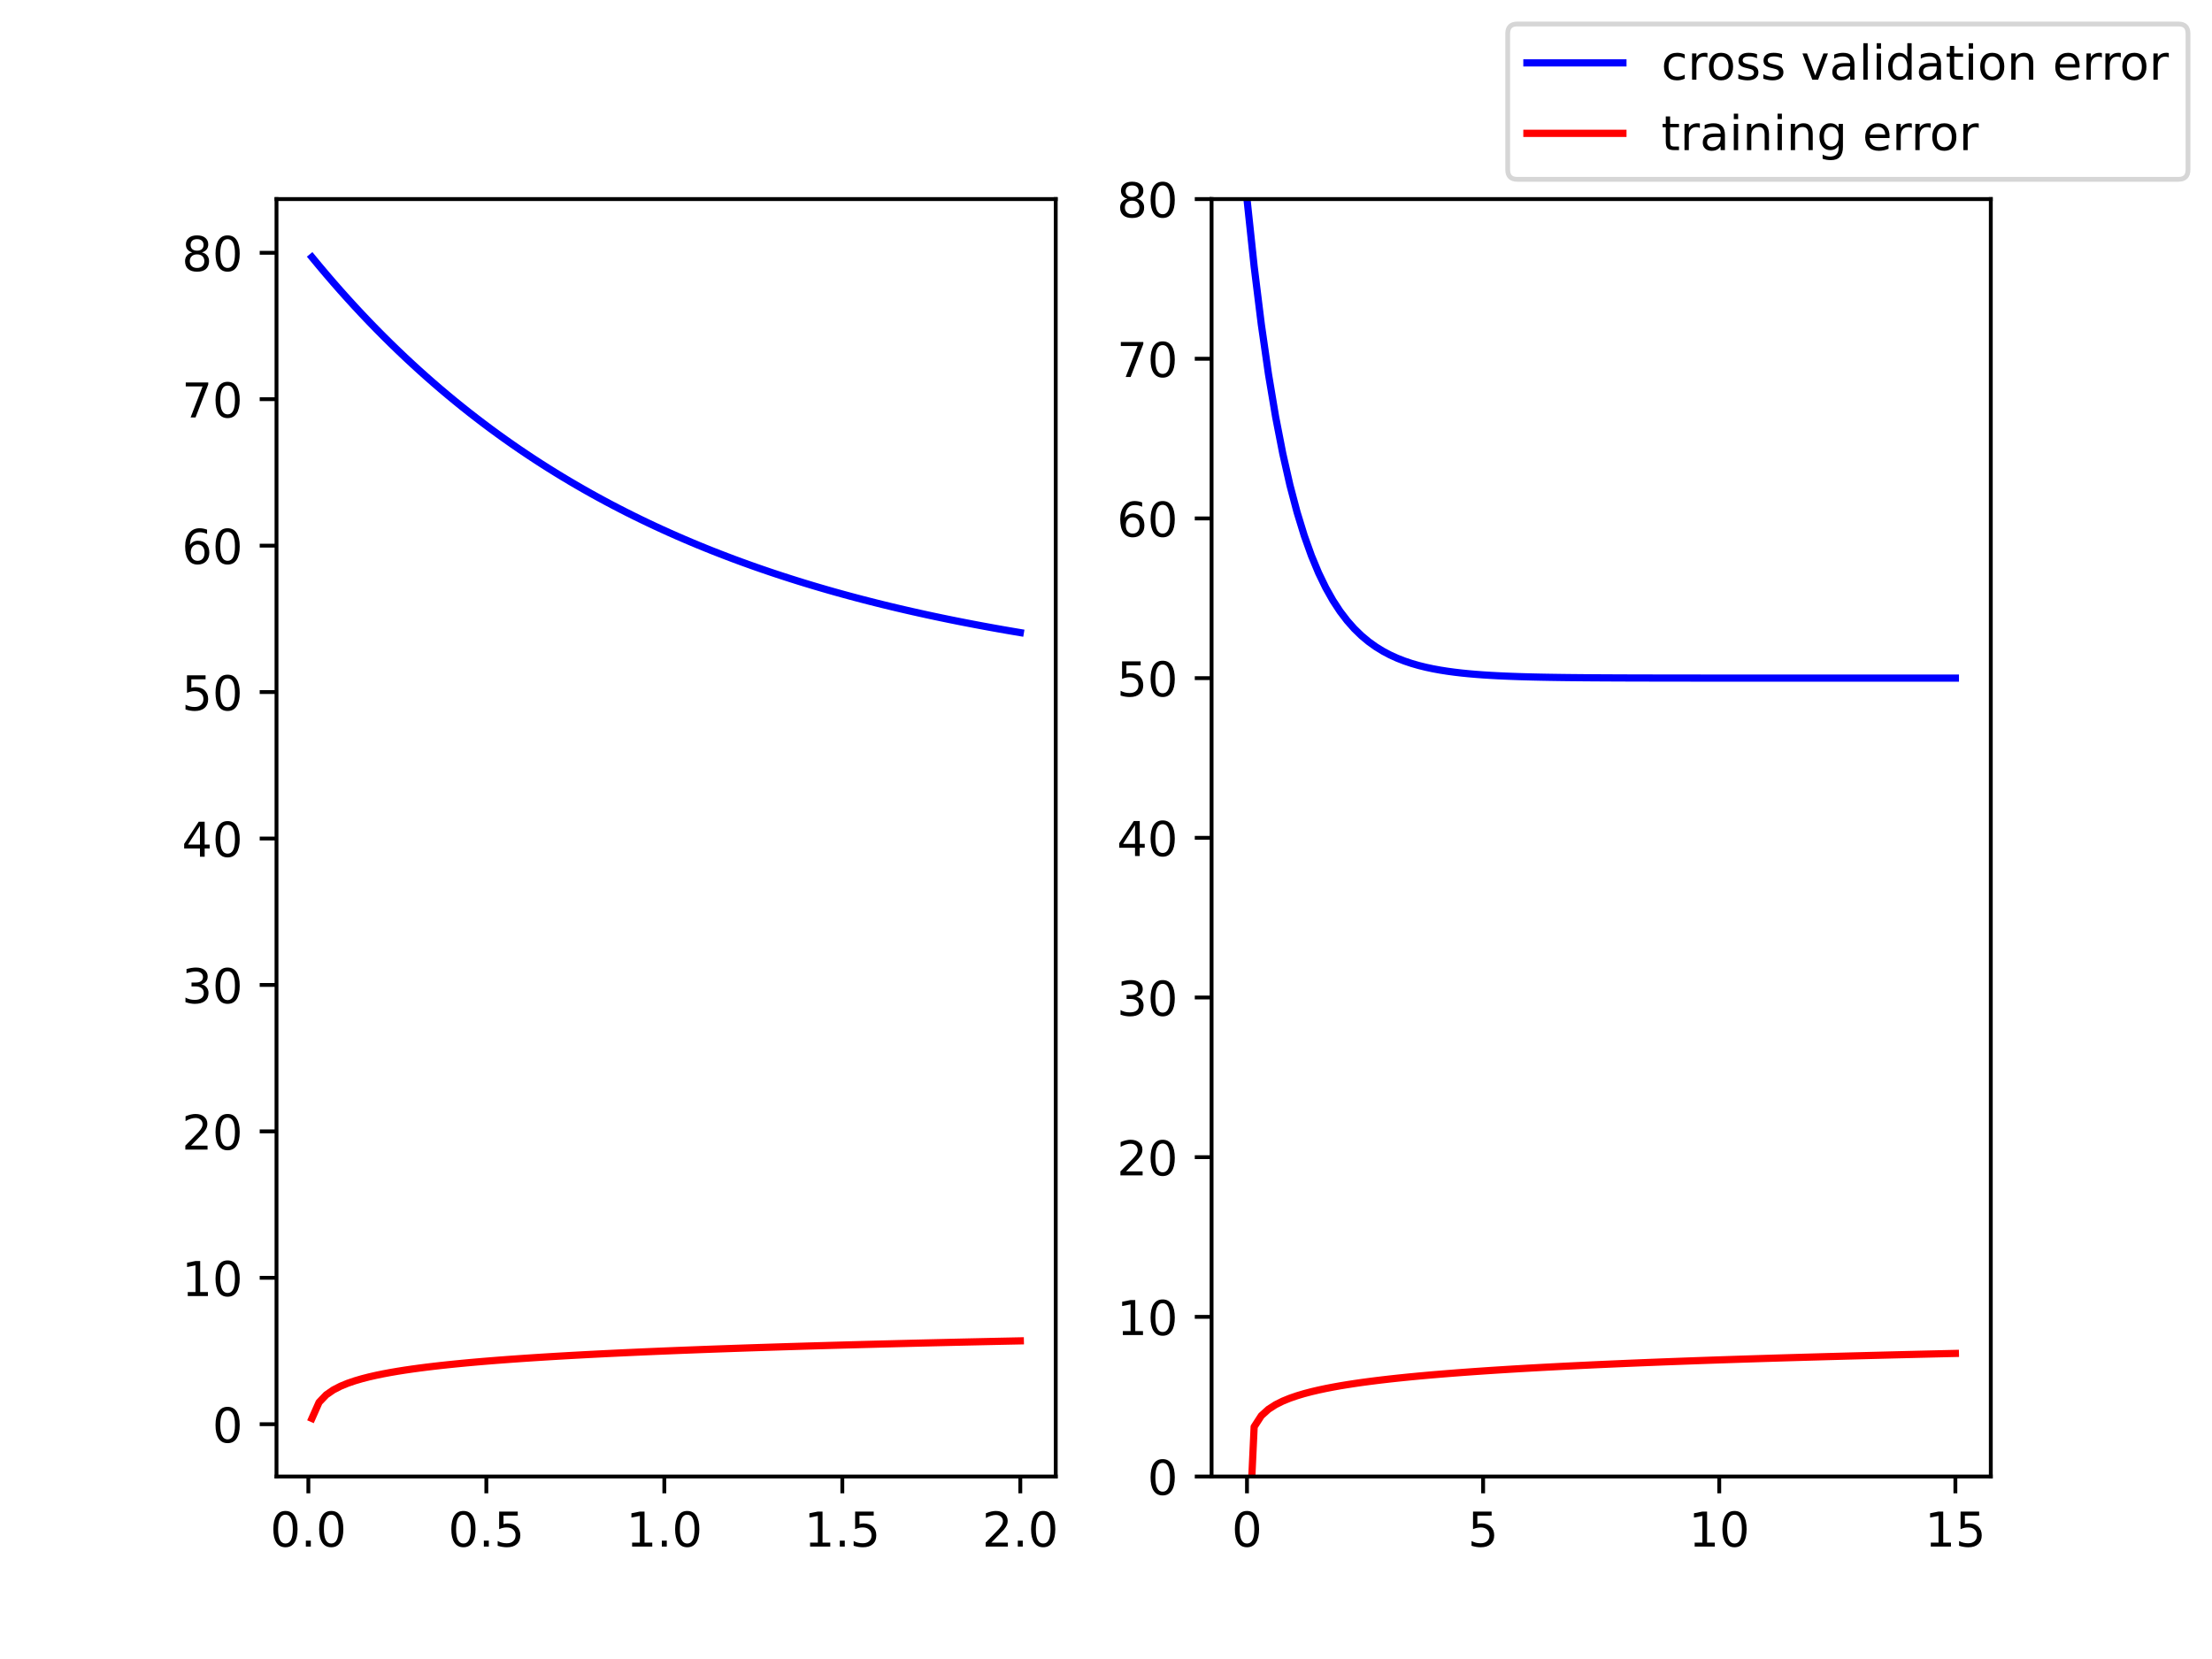 <?xml version="1.0" encoding="utf-8" standalone="no"?>
<!DOCTYPE svg PUBLIC "-//W3C//DTD SVG 1.1//EN"
  "http://www.w3.org/Graphics/SVG/1.1/DTD/svg11.dtd">
<!-- Created with matplotlib (https://matplotlib.org/) -->
<svg height="345.6pt" version="1.1" viewBox="0 0 460.8 345.6" width="460.8pt" xmlns="http://www.w3.org/2000/svg" xmlns:xlink="http://www.w3.org/1999/xlink">
 <defs>
  <style type="text/css">*{stroke-linecap:butt;stroke-linejoin:round;}</style>
 </defs>
 <g id="figure_1">
  <g id="patch_1">
   <path d="M 0 345.6 
L 460.8 345.6 
L 460.8 0 
L 0 0 
z
" style="fill:#ffffff;"/>
  </g>
  <g id="axes_1">
   <g id="patch_2">
    <path d="M 57.6 307.584 
L 219.927 307.584 
L 219.927 41.472 
L 57.6 41.472 
z
" style="fill:#ffffff;"/>
   </g>
   <g id="matplotlib.axis_1">
    <g id="xtick_1">
     <g id="line2d_1">
      <defs>
       <path d="M 0 0 
L 0 3.5 
" id="m89e0dbe2fb" style="stroke:#000000;stroke-width:0.8;"/>
      </defs>
      <g>
       <use style="stroke:#000000;stroke-width:0.8;" x="64.237" xlink:href="#m89e0dbe2fb" y="307.584"/>
      </g>
     </g>
     <g id="text_1">
      <!-- 0.0 -->
      <g transform="translate(56.285 322.182)scale(0.1 -0.1)">
       <defs>
        <path d="M 31.781 66.406 
Q 24.172 66.406 20.328 58.906 
Q 16.5 51.422 16.5 36.375 
Q 16.5 21.391 20.328 13.891 
Q 24.172 6.391 31.781 6.391 
Q 39.453 6.391 43.281 13.891 
Q 47.125 21.391 47.125 36.375 
Q 47.125 51.422 43.281 58.906 
Q 39.453 66.406 31.781 66.406 
z
M 31.781 74.219 
Q 44.047 74.219 50.516 64.516 
Q 56.984 54.828 56.984 36.375 
Q 56.984 17.969 50.516 8.266 
Q 44.047 -1.422 31.781 -1.422 
Q 19.531 -1.422 13.062 8.266 
Q 6.594 17.969 6.594 36.375 
Q 6.594 54.828 13.062 64.516 
Q 19.531 74.219 31.781 74.219 
z
" id="DejaVuSans-48"/>
        <path d="M 10.688 12.406 
L 21 12.406 
L 21 0 
L 10.688 0 
z
" id="DejaVuSans-46"/>
       </defs>
       <use xlink:href="#DejaVuSans-48"/>
       <use x="63.623" xlink:href="#DejaVuSans-46"/>
       <use x="95.41" xlink:href="#DejaVuSans-48"/>
      </g>
     </g>
    </g>
    <g id="xtick_2">
     <g id="line2d_2">
      <g>
       <use style="stroke:#000000;stroke-width:0.8;" x="101.315" xlink:href="#m89e0dbe2fb" y="307.584"/>
      </g>
     </g>
     <g id="text_2">
      <!-- 0.5 -->
      <g transform="translate(93.363 322.182)scale(0.1 -0.1)">
       <defs>
        <path d="M 10.797 72.906 
L 49.516 72.906 
L 49.516 64.594 
L 19.828 64.594 
L 19.828 46.734 
Q 21.969 47.469 24.109 47.828 
Q 26.266 48.188 28.422 48.188 
Q 40.625 48.188 47.75 41.5 
Q 54.891 34.812 54.891 23.391 
Q 54.891 11.625 47.562 5.094 
Q 40.234 -1.422 26.906 -1.422 
Q 22.312 -1.422 17.547 -0.641 
Q 12.797 0.141 7.719 1.703 
L 7.719 11.625 
Q 12.109 9.234 16.797 8.062 
Q 21.484 6.891 26.703 6.891 
Q 35.156 6.891 40.078 11.328 
Q 45.016 15.766 45.016 23.391 
Q 45.016 31 40.078 35.438 
Q 35.156 39.891 26.703 39.891 
Q 22.75 39.891 18.812 39.016 
Q 14.891 38.141 10.797 36.281 
z
" id="DejaVuSans-53"/>
       </defs>
       <use xlink:href="#DejaVuSans-48"/>
       <use x="63.623" xlink:href="#DejaVuSans-46"/>
       <use x="95.41" xlink:href="#DejaVuSans-53"/>
      </g>
     </g>
    </g>
    <g id="xtick_3">
     <g id="line2d_3">
      <g>
       <use style="stroke:#000000;stroke-width:0.8;" x="138.393" xlink:href="#m89e0dbe2fb" y="307.584"/>
      </g>
     </g>
     <g id="text_3">
      <!-- 1.0 -->
      <g transform="translate(130.441 322.182)scale(0.1 -0.1)">
       <defs>
        <path d="M 12.406 8.297 
L 28.516 8.297 
L 28.516 63.922 
L 10.984 60.406 
L 10.984 69.391 
L 28.422 72.906 
L 38.281 72.906 
L 38.281 8.297 
L 54.391 8.297 
L 54.391 0 
L 12.406 0 
z
" id="DejaVuSans-49"/>
       </defs>
       <use xlink:href="#DejaVuSans-49"/>
       <use x="63.623" xlink:href="#DejaVuSans-46"/>
       <use x="95.41" xlink:href="#DejaVuSans-48"/>
      </g>
     </g>
    </g>
    <g id="xtick_4">
     <g id="line2d_4">
      <g>
       <use style="stroke:#000000;stroke-width:0.8;" x="175.471" xlink:href="#m89e0dbe2fb" y="307.584"/>
      </g>
     </g>
     <g id="text_4">
      <!-- 1.5 -->
      <g transform="translate(167.519 322.182)scale(0.1 -0.1)">
       <use xlink:href="#DejaVuSans-49"/>
       <use x="63.623" xlink:href="#DejaVuSans-46"/>
       <use x="95.41" xlink:href="#DejaVuSans-53"/>
      </g>
     </g>
    </g>
    <g id="xtick_5">
     <g id="line2d_5">
      <g>
       <use style="stroke:#000000;stroke-width:0.8;" x="212.549" xlink:href="#m89e0dbe2fb" y="307.584"/>
      </g>
     </g>
     <g id="text_5">
      <!-- 2.0 -->
      <g transform="translate(204.597 322.182)scale(0.1 -0.1)">
       <defs>
        <path d="M 19.188 8.297 
L 53.609 8.297 
L 53.609 0 
L 7.328 0 
L 7.328 8.297 
Q 12.938 14.109 22.625 23.891 
Q 32.328 33.688 34.812 36.531 
Q 39.547 41.844 41.422 45.531 
Q 43.312 49.219 43.312 52.781 
Q 43.312 58.594 39.234 62.25 
Q 35.156 65.922 28.609 65.922 
Q 23.969 65.922 18.812 64.312 
Q 13.672 62.703 7.812 59.422 
L 7.812 69.391 
Q 13.766 71.781 18.938 73 
Q 24.125 74.219 28.422 74.219 
Q 39.75 74.219 46.484 68.547 
Q 53.219 62.891 53.219 53.422 
Q 53.219 48.922 51.531 44.891 
Q 49.859 40.875 45.406 35.406 
Q 44.188 33.984 37.641 27.219 
Q 31.109 20.453 19.188 8.297 
z
" id="DejaVuSans-50"/>
       </defs>
       <use xlink:href="#DejaVuSans-50"/>
       <use x="63.623" xlink:href="#DejaVuSans-46"/>
       <use x="95.41" xlink:href="#DejaVuSans-48"/>
      </g>
     </g>
    </g>
   </g>
   <g id="matplotlib.axis_2">
    <g id="ytick_1">
     <g id="line2d_6">
      <defs>
       <path d="M 0 0 
L -3.5 0 
" id="m874be68ded" style="stroke:#000000;stroke-width:0.8;"/>
      </defs>
      <g>
       <use style="stroke:#000000;stroke-width:0.8;" x="57.6" xlink:href="#m874be68ded" y="296.692"/>
      </g>
     </g>
     <g id="text_6">
      <!-- 0 -->
      <g transform="translate(44.237 300.492)scale(0.1 -0.1)">
       <use xlink:href="#DejaVuSans-48"/>
      </g>
     </g>
    </g>
    <g id="ytick_2">
     <g id="line2d_7">
      <g>
       <use style="stroke:#000000;stroke-width:0.8;" x="57.6" xlink:href="#m874be68ded" y="266.188"/>
      </g>
     </g>
     <g id="text_7">
      <!-- 10 -->
      <g transform="translate(37.875 269.987)scale(0.1 -0.1)">
       <use xlink:href="#DejaVuSans-49"/>
       <use x="63.623" xlink:href="#DejaVuSans-48"/>
      </g>
     </g>
    </g>
    <g id="ytick_3">
     <g id="line2d_8">
      <g>
       <use style="stroke:#000000;stroke-width:0.8;" x="57.6" xlink:href="#m874be68ded" y="235.684"/>
      </g>
     </g>
     <g id="text_8">
      <!-- 20 -->
      <g transform="translate(37.875 239.483)scale(0.1 -0.1)">
       <use xlink:href="#DejaVuSans-50"/>
       <use x="63.623" xlink:href="#DejaVuSans-48"/>
      </g>
     </g>
    </g>
    <g id="ytick_4">
     <g id="line2d_9">
      <g>
       <use style="stroke:#000000;stroke-width:0.8;" x="57.6" xlink:href="#m874be68ded" y="205.179"/>
      </g>
     </g>
     <g id="text_9">
      <!-- 30 -->
      <g transform="translate(37.875 208.979)scale(0.1 -0.1)">
       <defs>
        <path d="M 40.578 39.312 
Q 47.656 37.797 51.625 33 
Q 55.609 28.219 55.609 21.188 
Q 55.609 10.406 48.188 4.484 
Q 40.766 -1.422 27.094 -1.422 
Q 22.516 -1.422 17.656 -0.516 
Q 12.797 0.391 7.625 2.203 
L 7.625 11.719 
Q 11.719 9.328 16.594 8.109 
Q 21.484 6.891 26.812 6.891 
Q 36.078 6.891 40.938 10.547 
Q 45.797 14.203 45.797 21.188 
Q 45.797 27.641 41.281 31.266 
Q 36.766 34.906 28.719 34.906 
L 20.219 34.906 
L 20.219 43.016 
L 29.109 43.016 
Q 36.375 43.016 40.234 45.922 
Q 44.094 48.828 44.094 54.297 
Q 44.094 59.906 40.109 62.906 
Q 36.141 65.922 28.719 65.922 
Q 24.656 65.922 20.016 65.031 
Q 15.375 64.156 9.812 62.312 
L 9.812 71.094 
Q 15.438 72.656 20.344 73.438 
Q 25.25 74.219 29.594 74.219 
Q 40.828 74.219 47.359 69.109 
Q 53.906 64.016 53.906 55.328 
Q 53.906 49.266 50.438 45.094 
Q 46.969 40.922 40.578 39.312 
z
" id="DejaVuSans-51"/>
       </defs>
       <use xlink:href="#DejaVuSans-51"/>
       <use x="63.623" xlink:href="#DejaVuSans-48"/>
      </g>
     </g>
    </g>
    <g id="ytick_5">
     <g id="line2d_10">
      <g>
       <use style="stroke:#000000;stroke-width:0.8;" x="57.6" xlink:href="#m874be68ded" y="174.675"/>
      </g>
     </g>
     <g id="text_10">
      <!-- 40 -->
      <g transform="translate(37.875 178.474)scale(0.1 -0.1)">
       <defs>
        <path d="M 37.797 64.312 
L 12.891 25.391 
L 37.797 25.391 
z
M 35.203 72.906 
L 47.609 72.906 
L 47.609 25.391 
L 58.016 25.391 
L 58.016 17.188 
L 47.609 17.188 
L 47.609 0 
L 37.797 0 
L 37.797 17.188 
L 4.891 17.188 
L 4.891 26.703 
z
" id="DejaVuSans-52"/>
       </defs>
       <use xlink:href="#DejaVuSans-52"/>
       <use x="63.623" xlink:href="#DejaVuSans-48"/>
      </g>
     </g>
    </g>
    <g id="ytick_6">
     <g id="line2d_11">
      <g>
       <use style="stroke:#000000;stroke-width:0.8;" x="57.6" xlink:href="#m874be68ded" y="144.171"/>
      </g>
     </g>
     <g id="text_11">
      <!-- 50 -->
      <g transform="translate(37.875 147.97)scale(0.1 -0.1)">
       <use xlink:href="#DejaVuSans-53"/>
       <use x="63.623" xlink:href="#DejaVuSans-48"/>
      </g>
     </g>
    </g>
    <g id="ytick_7">
     <g id="line2d_12">
      <g>
       <use style="stroke:#000000;stroke-width:0.8;" x="57.6" xlink:href="#m874be68ded" y="113.666"/>
      </g>
     </g>
     <g id="text_12">
      <!-- 60 -->
      <g transform="translate(37.875 117.465)scale(0.1 -0.1)">
       <defs>
        <path d="M 33.016 40.375 
Q 26.375 40.375 22.484 35.828 
Q 18.609 31.297 18.609 23.391 
Q 18.609 15.531 22.484 10.953 
Q 26.375 6.391 33.016 6.391 
Q 39.656 6.391 43.531 10.953 
Q 47.406 15.531 47.406 23.391 
Q 47.406 31.297 43.531 35.828 
Q 39.656 40.375 33.016 40.375 
z
M 52.594 71.297 
L 52.594 62.312 
Q 48.875 64.062 45.094 64.984 
Q 41.312 65.922 37.594 65.922 
Q 27.828 65.922 22.672 59.328 
Q 17.531 52.734 16.797 39.406 
Q 19.672 43.656 24.016 45.922 
Q 28.375 48.188 33.594 48.188 
Q 44.578 48.188 50.953 41.516 
Q 57.328 34.859 57.328 23.391 
Q 57.328 12.156 50.688 5.359 
Q 44.047 -1.422 33.016 -1.422 
Q 20.359 -1.422 13.672 8.266 
Q 6.984 17.969 6.984 36.375 
Q 6.984 53.656 15.188 63.938 
Q 23.391 74.219 37.203 74.219 
Q 40.922 74.219 44.703 73.484 
Q 48.484 72.75 52.594 71.297 
z
" id="DejaVuSans-54"/>
       </defs>
       <use xlink:href="#DejaVuSans-54"/>
       <use x="63.623" xlink:href="#DejaVuSans-48"/>
      </g>
     </g>
    </g>
    <g id="ytick_8">
     <g id="line2d_13">
      <g>
       <use style="stroke:#000000;stroke-width:0.8;" x="57.6" xlink:href="#m874be68ded" y="83.162"/>
      </g>
     </g>
     <g id="text_13">
      <!-- 70 -->
      <g transform="translate(37.875 86.961)scale(0.1 -0.1)">
       <defs>
        <path d="M 8.203 72.906 
L 55.078 72.906 
L 55.078 68.703 
L 28.609 0 
L 18.312 0 
L 43.219 64.594 
L 8.203 64.594 
z
" id="DejaVuSans-55"/>
       </defs>
       <use xlink:href="#DejaVuSans-55"/>
       <use x="63.623" xlink:href="#DejaVuSans-48"/>
      </g>
     </g>
    </g>
    <g id="ytick_9">
     <g id="line2d_14">
      <g>
       <use style="stroke:#000000;stroke-width:0.8;" x="57.6" xlink:href="#m874be68ded" y="52.657"/>
      </g>
     </g>
     <g id="text_14">
      <!-- 80 -->
      <g transform="translate(37.875 56.457)scale(0.1 -0.1)">
       <defs>
        <path d="M 31.781 34.625 
Q 24.75 34.625 20.719 30.859 
Q 16.703 27.094 16.703 20.516 
Q 16.703 13.922 20.719 10.156 
Q 24.75 6.391 31.781 6.391 
Q 38.812 6.391 42.859 10.172 
Q 46.922 13.969 46.922 20.516 
Q 46.922 27.094 42.891 30.859 
Q 38.875 34.625 31.781 34.625 
z
M 21.922 38.812 
Q 15.578 40.375 12.031 44.719 
Q 8.5 49.078 8.5 55.328 
Q 8.5 64.062 14.719 69.141 
Q 20.953 74.219 31.781 74.219 
Q 42.672 74.219 48.875 69.141 
Q 55.078 64.062 55.078 55.328 
Q 55.078 49.078 51.531 44.719 
Q 48 40.375 41.703 38.812 
Q 48.828 37.156 52.797 32.312 
Q 56.781 27.484 56.781 20.516 
Q 56.781 9.906 50.312 4.234 
Q 43.844 -1.422 31.781 -1.422 
Q 19.734 -1.422 13.25 4.234 
Q 6.781 9.906 6.781 20.516 
Q 6.781 27.484 10.781 32.312 
Q 14.797 37.156 21.922 38.812 
z
M 18.312 54.391 
Q 18.312 48.734 21.844 45.562 
Q 25.391 42.391 31.781 42.391 
Q 38.141 42.391 41.719 45.562 
Q 45.312 48.734 45.312 54.391 
Q 45.312 60.062 41.719 63.234 
Q 38.141 66.406 31.781 66.406 
Q 25.391 66.406 21.844 63.234 
Q 18.312 60.062 18.312 54.391 
z
" id="DejaVuSans-56"/>
       </defs>
       <use xlink:href="#DejaVuSans-56"/>
       <use x="63.623" xlink:href="#DejaVuSans-48"/>
      </g>
     </g>
    </g>
   </g>
   <g id="line2d_15">
    <path clip-path="url(#p645f0da3d2)" d="M 64.979 53.568 
L 66.469 55.371 
L 67.96 57.138 
L 69.45 58.87 
L 70.941 60.568 
L 72.432 62.231 
L 73.922 63.862 
L 75.413 65.46 
L 76.903 67.027 
L 78.394 68.562 
L 79.885 70.066 
L 81.375 71.541 
L 82.866 72.986 
L 84.356 74.403 
L 85.847 75.791 
L 87.338 77.152 
L 88.828 78.486 
L 90.319 79.793 
L 91.809 81.074 
L 93.3 82.33 
L 94.791 83.56 
L 96.281 84.767 
L 97.772 85.949 
L 99.263 87.107 
L 100.753 88.243 
L 102.244 89.356 
L 103.734 90.447 
L 105.225 91.516 
L 106.716 92.564 
L 108.206 93.591 
L 109.697 94.597 
L 111.187 95.584 
L 112.678 96.551 
L 114.169 97.498 
L 115.659 98.427 
L 117.15 99.337 
L 118.64 100.23 
L 120.131 101.104 
L 121.622 101.961 
L 123.112 102.801 
L 124.603 103.624 
L 126.093 104.431 
L 127.584 105.222 
L 129.075 105.997 
L 130.565 106.757 
L 132.056 107.501 
L 133.547 108.231 
L 135.037 108.946 
L 136.528 109.647 
L 138.018 110.334 
L 139.509 111.008 
L 141 111.668 
L 142.49 112.314 
L 143.981 112.948 
L 145.471 113.57 
L 146.962 114.179 
L 148.453 114.776 
L 149.943 115.36 
L 151.434 115.934 
L 152.924 116.496 
L 154.415 117.046 
L 155.906 117.586 
L 157.396 118.115 
L 158.887 118.634 
L 160.377 119.142 
L 161.868 119.64 
L 163.359 120.128 
L 164.849 120.607 
L 166.34 121.076 
L 167.831 121.535 
L 169.321 121.986 
L 170.812 122.427 
L 172.302 122.86 
L 173.793 123.284 
L 175.284 123.7 
L 176.774 124.107 
L 178.265 124.506 
L 179.755 124.898 
L 181.246 125.281 
L 182.737 125.657 
L 184.227 126.025 
L 185.718 126.387 
L 187.208 126.74 
L 188.699 127.087 
L 190.19 127.427 
L 191.68 127.76 
L 193.171 128.087 
L 194.661 128.407 
L 196.152 128.721 
L 197.643 129.028 
L 199.133 129.33 
L 200.624 129.625 
L 202.114 129.914 
L 203.605 130.198 
L 205.096 130.476 
L 206.586 130.749 
L 208.077 131.016 
L 209.568 131.278 
L 211.058 131.534 
L 212.549 131.786 
" style="fill:none;stroke:#0000ff;stroke-linecap:square;stroke-width:1.5;"/>
   </g>
   <g id="line2d_16">
    <path clip-path="url(#p645f0da3d2)" d="M 64.979 295.488 
L 66.469 292.126 
L 67.96 290.566 
L 69.45 289.539 
L 70.941 288.772 
L 72.432 288.159 
L 73.922 287.65 
L 75.413 287.213 
L 76.903 286.831 
L 78.394 286.492 
L 79.885 286.186 
L 81.375 285.909 
L 82.866 285.654 
L 84.356 285.419 
L 85.847 285.201 
L 87.338 284.998 
L 88.828 284.807 
L 90.319 284.628 
L 91.809 284.458 
L 93.3 284.298 
L 94.791 284.145 
L 96.281 284 
L 97.772 283.861 
L 99.263 283.728 
L 100.753 283.601 
L 102.244 283.479 
L 103.734 283.362 
L 105.225 283.249 
L 106.716 283.14 
L 108.206 283.035 
L 109.697 282.933 
L 111.187 282.835 
L 112.678 282.739 
L 114.169 282.647 
L 115.659 282.557 
L 117.15 282.47 
L 118.64 282.385 
L 120.131 282.303 
L 121.622 282.222 
L 123.112 282.144 
L 124.603 282.068 
L 126.093 281.993 
L 127.584 281.921 
L 129.075 281.85 
L 130.565 281.781 
L 132.056 281.713 
L 133.547 281.646 
L 135.037 281.581 
L 136.528 281.518 
L 138.018 281.456 
L 139.509 281.395 
L 141 281.335 
L 142.49 281.276 
L 143.981 281.219 
L 145.471 281.162 
L 146.962 281.107 
L 148.453 281.052 
L 149.943 280.999 
L 151.434 280.946 
L 152.924 280.894 
L 154.415 280.844 
L 155.906 280.793 
L 157.396 280.744 
L 158.887 280.696 
L 160.377 280.648 
L 161.868 280.601 
L 163.359 280.555 
L 164.849 280.51 
L 166.34 280.465 
L 167.831 280.42 
L 169.321 280.377 
L 170.812 280.334 
L 172.302 280.292 
L 173.793 280.25 
L 175.284 280.209 
L 176.774 280.168 
L 178.265 280.128 
L 179.755 280.088 
L 181.246 280.049 
L 182.737 280.01 
L 184.227 279.972 
L 185.718 279.935 
L 187.208 279.897 
L 188.699 279.861 
L 190.19 279.824 
L 191.68 279.788 
L 193.171 279.753 
L 194.661 279.718 
L 196.152 279.683 
L 197.643 279.649 
L 199.133 279.615 
L 200.624 279.582 
L 202.114 279.548 
L 203.605 279.516 
L 205.096 279.483 
L 206.586 279.451 
L 208.077 279.419 
L 209.568 279.388 
L 211.058 279.357 
L 212.549 279.326 
" style="fill:none;stroke:#ff0000;stroke-linecap:square;stroke-width:1.5;"/>
   </g>
   <g id="patch_3">
    <path d="M 57.6 307.584 
L 57.6 41.472 
" style="fill:none;stroke:#000000;stroke-linecap:square;stroke-linejoin:miter;stroke-width:0.8;"/>
   </g>
   <g id="patch_4">
    <path d="M 219.927 307.584 
L 219.927 41.472 
" style="fill:none;stroke:#000000;stroke-linecap:square;stroke-linejoin:miter;stroke-width:0.8;"/>
   </g>
   <g id="patch_5">
    <path d="M 57.6 307.584 
L 219.927 307.584 
" style="fill:none;stroke:#000000;stroke-linecap:square;stroke-linejoin:miter;stroke-width:0.8;"/>
   </g>
   <g id="patch_6">
    <path d="M 57.6 41.472 
L 219.927 41.472 
" style="fill:none;stroke:#000000;stroke-linecap:square;stroke-linejoin:miter;stroke-width:0.8;"/>
   </g>
  </g>
  <g id="axes_2">
   <g id="patch_7">
    <path d="M 252.393 307.584 
L 414.72 307.584 
L 414.72 41.472 
L 252.393 41.472 
z
" style="fill:#ffffff;"/>
   </g>
   <g id="matplotlib.axis_3">
    <g id="xtick_6">
     <g id="line2d_17">
      <g>
       <use style="stroke:#000000;stroke-width:0.8;" x="259.771" xlink:href="#m89e0dbe2fb" y="307.584"/>
      </g>
     </g>
     <g id="text_15">
      <!-- 0 -->
      <g transform="translate(256.59 322.182)scale(0.1 -0.1)">
       <use xlink:href="#DejaVuSans-48"/>
      </g>
     </g>
    </g>
    <g id="xtick_7">
     <g id="line2d_18">
      <g>
       <use style="stroke:#000000;stroke-width:0.8;" x="308.961" xlink:href="#m89e0dbe2fb" y="307.584"/>
      </g>
     </g>
     <g id="text_16">
      <!-- 5 -->
      <g transform="translate(305.78 322.182)scale(0.1 -0.1)">
       <use xlink:href="#DejaVuSans-53"/>
      </g>
     </g>
    </g>
    <g id="xtick_8">
     <g id="line2d_19">
      <g>
       <use style="stroke:#000000;stroke-width:0.8;" x="358.151" xlink:href="#m89e0dbe2fb" y="307.584"/>
      </g>
     </g>
     <g id="text_17">
      <!-- 10 -->
      <g transform="translate(351.789 322.182)scale(0.1 -0.1)">
       <use xlink:href="#DejaVuSans-49"/>
       <use x="63.623" xlink:href="#DejaVuSans-48"/>
      </g>
     </g>
    </g>
    <g id="xtick_9">
     <g id="line2d_20">
      <g>
       <use style="stroke:#000000;stroke-width:0.8;" x="407.341" xlink:href="#m89e0dbe2fb" y="307.584"/>
      </g>
     </g>
     <g id="text_18">
      <!-- 15 -->
      <g transform="translate(400.979 322.182)scale(0.1 -0.1)">
       <use xlink:href="#DejaVuSans-49"/>
       <use x="63.623" xlink:href="#DejaVuSans-53"/>
      </g>
     </g>
    </g>
   </g>
   <g id="matplotlib.axis_4">
    <g id="ytick_10">
     <g id="line2d_21">
      <g>
       <use style="stroke:#000000;stroke-width:0.8;" x="252.393" xlink:href="#m874be68ded" y="307.584"/>
      </g>
     </g>
     <g id="text_19">
      <!-- 0 -->
      <g transform="translate(239.03 311.383)scale(0.1 -0.1)">
       <use xlink:href="#DejaVuSans-48"/>
      </g>
     </g>
    </g>
    <g id="ytick_11">
     <g id="line2d_22">
      <g>
       <use style="stroke:#000000;stroke-width:0.8;" x="252.393" xlink:href="#m874be68ded" y="274.32"/>
      </g>
     </g>
     <g id="text_20">
      <!-- 10 -->
      <g transform="translate(232.668 278.119)scale(0.1 -0.1)">
       <use xlink:href="#DejaVuSans-49"/>
       <use x="63.623" xlink:href="#DejaVuSans-48"/>
      </g>
     </g>
    </g>
    <g id="ytick_12">
     <g id="line2d_23">
      <g>
       <use style="stroke:#000000;stroke-width:0.8;" x="252.393" xlink:href="#m874be68ded" y="241.056"/>
      </g>
     </g>
     <g id="text_21">
      <!-- 20 -->
      <g transform="translate(232.668 244.855)scale(0.1 -0.1)">
       <use xlink:href="#DejaVuSans-50"/>
       <use x="63.623" xlink:href="#DejaVuSans-48"/>
      </g>
     </g>
    </g>
    <g id="ytick_13">
     <g id="line2d_24">
      <g>
       <use style="stroke:#000000;stroke-width:0.8;" x="252.393" xlink:href="#m874be68ded" y="207.792"/>
      </g>
     </g>
     <g id="text_22">
      <!-- 30 -->
      <g transform="translate(232.668 211.591)scale(0.1 -0.1)">
       <use xlink:href="#DejaVuSans-51"/>
       <use x="63.623" xlink:href="#DejaVuSans-48"/>
      </g>
     </g>
    </g>
    <g id="ytick_14">
     <g id="line2d_25">
      <g>
       <use style="stroke:#000000;stroke-width:0.8;" x="252.393" xlink:href="#m874be68ded" y="174.528"/>
      </g>
     </g>
     <g id="text_23">
      <!-- 40 -->
      <g transform="translate(232.668 178.327)scale(0.1 -0.1)">
       <use xlink:href="#DejaVuSans-52"/>
       <use x="63.623" xlink:href="#DejaVuSans-48"/>
      </g>
     </g>
    </g>
    <g id="ytick_15">
     <g id="line2d_26">
      <g>
       <use style="stroke:#000000;stroke-width:0.8;" x="252.393" xlink:href="#m874be68ded" y="141.264"/>
      </g>
     </g>
     <g id="text_24">
      <!-- 50 -->
      <g transform="translate(232.668 145.063)scale(0.1 -0.1)">
       <use xlink:href="#DejaVuSans-53"/>
       <use x="63.623" xlink:href="#DejaVuSans-48"/>
      </g>
     </g>
    </g>
    <g id="ytick_16">
     <g id="line2d_27">
      <g>
       <use style="stroke:#000000;stroke-width:0.8;" x="252.393" xlink:href="#m874be68ded" y="108"/>
      </g>
     </g>
     <g id="text_25">
      <!-- 60 -->
      <g transform="translate(232.668 111.799)scale(0.1 -0.1)">
       <use xlink:href="#DejaVuSans-54"/>
       <use x="63.623" xlink:href="#DejaVuSans-48"/>
      </g>
     </g>
    </g>
    <g id="ytick_17">
     <g id="line2d_28">
      <g>
       <use style="stroke:#000000;stroke-width:0.8;" x="252.393" xlink:href="#m874be68ded" y="74.736"/>
      </g>
     </g>
     <g id="text_26">
      <!-- 70 -->
      <g transform="translate(232.668 78.535)scale(0.1 -0.1)">
       <use xlink:href="#DejaVuSans-55"/>
       <use x="63.623" xlink:href="#DejaVuSans-48"/>
      </g>
     </g>
    </g>
    <g id="ytick_18">
     <g id="line2d_29">
      <g>
       <use style="stroke:#000000;stroke-width:0.8;" x="252.393" xlink:href="#m874be68ded" y="41.472"/>
      </g>
     </g>
     <g id="text_27">
      <!-- 80 -->
      <g transform="translate(232.668 45.271)scale(0.1 -0.1)">
       <use xlink:href="#DejaVuSans-56"/>
       <use x="63.623" xlink:href="#DejaVuSans-48"/>
      </g>
     </g>
    </g>
   </g>
   <g id="line2d_30">
    <path clip-path="url(#p8104e8f46e)" d="M 259.771 41.473 
L 261.262 55.503 
L 262.752 67.561 
L 264.243 77.923 
L 265.734 86.828 
L 267.224 94.482 
L 268.715 101.059 
L 270.205 106.712 
L 271.696 111.57 
L 273.187 115.745 
L 274.677 119.332 
L 276.168 122.416 
L 277.659 125.066 
L 279.149 127.343 
L 280.64 129.3 
L 282.13 130.982 
L 283.621 132.428 
L 285.112 133.67 
L 286.602 134.738 
L 288.093 135.655 
L 289.583 136.444 
L 291.074 137.122 
L 292.565 137.704 
L 294.055 138.205 
L 295.546 138.635 
L 297.036 139.004 
L 298.527 139.322 
L 300.018 139.595 
L 301.508 139.83 
L 302.999 140.031 
L 304.489 140.205 
L 305.98 140.354 
L 307.471 140.482 
L 308.961 140.592 
L 310.452 140.686 
L 311.943 140.767 
L 313.433 140.837 
L 314.924 140.897 
L 316.414 140.949 
L 317.905 140.993 
L 319.396 141.031 
L 320.886 141.064 
L 322.377 141.092 
L 323.867 141.116 
L 325.358 141.137 
L 326.849 141.155 
L 328.339 141.17 
L 329.83 141.183 
L 331.32 141.195 
L 332.811 141.204 
L 334.302 141.213 
L 335.792 141.22 
L 337.283 141.226 
L 338.773 141.232 
L 340.264 141.236 
L 341.755 141.24 
L 343.245 141.243 
L 344.736 141.246 
L 346.227 141.249 
L 347.717 141.251 
L 349.208 141.253 
L 350.698 141.254 
L 352.189 141.256 
L 353.68 141.257 
L 355.17 141.258 
L 356.661 141.259 
L 358.151 141.259 
L 359.642 141.26 
L 361.133 141.261 
L 362.623 141.261 
L 364.114 141.262 
L 365.604 141.262 
L 367.095 141.262 
L 368.586 141.262 
L 370.076 141.263 
L 371.567 141.263 
L 373.057 141.263 
L 374.548 141.263 
L 376.039 141.263 
L 377.529 141.263 
L 379.02 141.263 
L 380.511 141.264 
L 382.001 141.264 
L 383.492 141.264 
L 384.982 141.264 
L 386.473 141.264 
L 387.964 141.264 
L 389.454 141.264 
L 390.945 141.264 
L 392.435 141.264 
L 393.926 141.264 
L 395.417 141.264 
L 396.907 141.264 
L 398.398 141.264 
L 399.888 141.264 
L 401.379 141.264 
L 402.87 141.264 
L 404.36 141.264 
L 405.851 141.264 
L 407.341 141.264 
" style="fill:none;stroke:#0000ff;stroke-linecap:square;stroke-width:1.5;"/>
   </g>
   <g id="line2d_31">
    <path clip-path="url(#p8104e8f46e)" d="M 259.771 329.249 
L 261.262 297.229 
L 262.752 294.923 
L 264.243 293.575 
L 265.734 292.618 
L 267.224 291.875 
L 268.715 291.269 
L 270.205 290.756 
L 271.696 290.312 
L 273.187 289.92 
L 274.677 289.57 
L 276.168 289.253 
L 277.659 288.963 
L 279.149 288.697 
L 280.64 288.451 
L 282.13 288.221 
L 283.621 288.006 
L 285.112 287.805 
L 286.602 287.615 
L 288.093 287.435 
L 289.583 287.264 
L 291.074 287.102 
L 292.565 286.947 
L 294.055 286.799 
L 295.546 286.658 
L 297.036 286.522 
L 298.527 286.391 
L 300.018 286.266 
L 301.508 286.145 
L 302.999 286.028 
L 304.489 285.915 
L 305.98 285.806 
L 307.471 285.701 
L 308.961 285.598 
L 310.452 285.499 
L 311.943 285.403 
L 313.433 285.309 
L 314.924 285.218 
L 316.414 285.129 
L 317.905 285.043 
L 319.396 284.958 
L 320.886 284.876 
L 322.377 284.796 
L 323.867 284.718 
L 325.358 284.641 
L 326.849 284.567 
L 328.339 284.494 
L 329.83 284.422 
L 331.32 284.352 
L 332.811 284.283 
L 334.302 284.216 
L 335.792 284.15 
L 337.283 284.086 
L 338.773 284.022 
L 340.264 283.96 
L 341.755 283.899 
L 343.245 283.839 
L 344.736 283.78 
L 346.227 283.722 
L 347.717 283.666 
L 349.208 283.61 
L 350.698 283.555 
L 352.189 283.501 
L 353.68 283.447 
L 355.17 283.395 
L 356.661 283.343 
L 358.151 283.293 
L 359.642 283.243 
L 361.133 283.193 
L 362.623 283.145 
L 364.114 283.097 
L 365.604 283.05 
L 367.095 283.003 
L 368.586 282.957 
L 370.076 282.912 
L 371.567 282.867 
L 373.057 282.823 
L 374.548 282.78 
L 376.039 282.737 
L 377.529 282.695 
L 379.02 282.653 
L 380.511 282.611 
L 382.001 282.571 
L 383.492 282.53 
L 384.982 282.49 
L 386.473 282.451 
L 387.964 282.412 
L 389.454 282.374 
L 390.945 282.336 
L 392.435 282.298 
L 393.926 282.261 
L 395.417 282.224 
L 396.907 282.188 
L 398.398 282.152 
L 399.888 282.116 
L 401.379 282.081 
L 402.87 282.046 
L 404.36 282.012 
L 405.851 281.978 
L 407.341 281.944 
" style="fill:none;stroke:#ff0000;stroke-linecap:square;stroke-width:1.5;"/>
   </g>
   <g id="patch_8">
    <path d="M 252.393 307.584 
L 252.393 41.472 
" style="fill:none;stroke:#000000;stroke-linecap:square;stroke-linejoin:miter;stroke-width:0.8;"/>
   </g>
   <g id="patch_9">
    <path d="M 414.72 307.584 
L 414.72 41.472 
" style="fill:none;stroke:#000000;stroke-linecap:square;stroke-linejoin:miter;stroke-width:0.8;"/>
   </g>
   <g id="patch_10">
    <path d="M 252.393 307.584 
L 414.72 307.584 
" style="fill:none;stroke:#000000;stroke-linecap:square;stroke-linejoin:miter;stroke-width:0.8;"/>
   </g>
   <g id="patch_11">
    <path d="M 252.393 41.472 
L 414.72 41.472 
" style="fill:none;stroke:#000000;stroke-linecap:square;stroke-linejoin:miter;stroke-width:0.8;"/>
   </g>
  </g>
  <g id="legend_1">
   <g id="patch_12">
    <path d="M 316.083 37.356 
L 453.8 37.356 
Q 455.8 37.356 455.8 35.356 
L 455.8 7 
Q 455.8 5 453.8 5 
L 316.083 5 
Q 314.083 5 314.083 7 
L 314.083 35.356 
Q 314.083 37.356 316.083 37.356 
z
" style="fill:#ffffff;opacity:0.8;stroke:#cccccc;stroke-linejoin:miter;"/>
   </g>
   <g id="line2d_32">
    <path d="M 318.083 13.098 
L 338.083 13.098 
" style="fill:none;stroke:#0000ff;stroke-linecap:square;stroke-width:1.5;"/>
   </g>
   <g id="line2d_33"/>
   <g id="text_28">
    <!-- cross validation error -->
    <g transform="translate(346.083 16.598)scale(0.1 -0.1)">
     <defs>
      <path d="M 48.781 52.594 
L 48.781 44.188 
Q 44.969 46.297 41.141 47.344 
Q 37.312 48.391 33.406 48.391 
Q 24.656 48.391 19.812 42.844 
Q 14.984 37.312 14.984 27.297 
Q 14.984 17.281 19.812 11.734 
Q 24.656 6.203 33.406 6.203 
Q 37.312 6.203 41.141 7.25 
Q 44.969 8.297 48.781 10.406 
L 48.781 2.094 
Q 45.016 0.344 40.984 -0.531 
Q 36.969 -1.422 32.422 -1.422 
Q 20.062 -1.422 12.781 6.344 
Q 5.516 14.109 5.516 27.297 
Q 5.516 40.672 12.859 48.328 
Q 20.219 56 33.016 56 
Q 37.156 56 41.109 55.141 
Q 45.062 54.297 48.781 52.594 
z
" id="DejaVuSans-99"/>
      <path d="M 41.109 46.297 
Q 39.594 47.172 37.812 47.578 
Q 36.031 48 33.891 48 
Q 26.266 48 22.188 43.047 
Q 18.109 38.094 18.109 28.812 
L 18.109 0 
L 9.078 0 
L 9.078 54.688 
L 18.109 54.688 
L 18.109 46.188 
Q 20.953 51.172 25.484 53.578 
Q 30.031 56 36.531 56 
Q 37.453 56 38.578 55.875 
Q 39.703 55.766 41.062 55.516 
z
" id="DejaVuSans-114"/>
      <path d="M 30.609 48.391 
Q 23.391 48.391 19.188 42.75 
Q 14.984 37.109 14.984 27.297 
Q 14.984 17.484 19.156 11.844 
Q 23.344 6.203 30.609 6.203 
Q 37.797 6.203 41.984 11.859 
Q 46.188 17.531 46.188 27.297 
Q 46.188 37.016 41.984 42.703 
Q 37.797 48.391 30.609 48.391 
z
M 30.609 56 
Q 42.328 56 49.016 48.375 
Q 55.719 40.766 55.719 27.297 
Q 55.719 13.875 49.016 6.219 
Q 42.328 -1.422 30.609 -1.422 
Q 18.844 -1.422 12.172 6.219 
Q 5.516 13.875 5.516 27.297 
Q 5.516 40.766 12.172 48.375 
Q 18.844 56 30.609 56 
z
" id="DejaVuSans-111"/>
      <path d="M 44.281 53.078 
L 44.281 44.578 
Q 40.484 46.531 36.375 47.5 
Q 32.281 48.484 27.875 48.484 
Q 21.188 48.484 17.844 46.438 
Q 14.5 44.391 14.5 40.281 
Q 14.5 37.156 16.891 35.375 
Q 19.281 33.594 26.516 31.984 
L 29.594 31.297 
Q 39.156 29.25 43.188 25.516 
Q 47.219 21.781 47.219 15.094 
Q 47.219 7.469 41.188 3.016 
Q 35.156 -1.422 24.609 -1.422 
Q 20.219 -1.422 15.453 -0.562 
Q 10.688 0.297 5.422 2 
L 5.422 11.281 
Q 10.406 8.688 15.234 7.391 
Q 20.062 6.109 24.812 6.109 
Q 31.156 6.109 34.562 8.281 
Q 37.984 10.453 37.984 14.406 
Q 37.984 18.062 35.516 20.016 
Q 33.062 21.969 24.703 23.781 
L 21.578 24.516 
Q 13.234 26.266 9.516 29.906 
Q 5.812 33.547 5.812 39.891 
Q 5.812 47.609 11.281 51.797 
Q 16.75 56 26.812 56 
Q 31.781 56 36.172 55.266 
Q 40.578 54.547 44.281 53.078 
z
" id="DejaVuSans-115"/>
      <path id="DejaVuSans-32"/>
      <path d="M 2.984 54.688 
L 12.5 54.688 
L 29.594 8.797 
L 46.688 54.688 
L 56.203 54.688 
L 35.688 0 
L 23.484 0 
z
" id="DejaVuSans-118"/>
      <path d="M 34.281 27.484 
Q 23.391 27.484 19.188 25 
Q 14.984 22.516 14.984 16.5 
Q 14.984 11.719 18.141 8.906 
Q 21.297 6.109 26.703 6.109 
Q 34.188 6.109 38.703 11.406 
Q 43.219 16.703 43.219 25.484 
L 43.219 27.484 
z
M 52.203 31.203 
L 52.203 0 
L 43.219 0 
L 43.219 8.297 
Q 40.141 3.328 35.547 0.953 
Q 30.953 -1.422 24.312 -1.422 
Q 15.922 -1.422 10.953 3.297 
Q 6 8.016 6 15.922 
Q 6 25.141 12.172 29.828 
Q 18.359 34.516 30.609 34.516 
L 43.219 34.516 
L 43.219 35.406 
Q 43.219 41.609 39.141 45 
Q 35.062 48.391 27.688 48.391 
Q 23 48.391 18.547 47.266 
Q 14.109 46.141 10.016 43.891 
L 10.016 52.203 
Q 14.938 54.109 19.578 55.047 
Q 24.219 56 28.609 56 
Q 40.484 56 46.344 49.844 
Q 52.203 43.703 52.203 31.203 
z
" id="DejaVuSans-97"/>
      <path d="M 9.422 75.984 
L 18.406 75.984 
L 18.406 0 
L 9.422 0 
z
" id="DejaVuSans-108"/>
      <path d="M 9.422 54.688 
L 18.406 54.688 
L 18.406 0 
L 9.422 0 
z
M 9.422 75.984 
L 18.406 75.984 
L 18.406 64.594 
L 9.422 64.594 
z
" id="DejaVuSans-105"/>
      <path d="M 45.406 46.391 
L 45.406 75.984 
L 54.391 75.984 
L 54.391 0 
L 45.406 0 
L 45.406 8.203 
Q 42.578 3.328 38.25 0.953 
Q 33.938 -1.422 27.875 -1.422 
Q 17.969 -1.422 11.734 6.484 
Q 5.516 14.406 5.516 27.297 
Q 5.516 40.188 11.734 48.094 
Q 17.969 56 27.875 56 
Q 33.938 56 38.25 53.625 
Q 42.578 51.266 45.406 46.391 
z
M 14.797 27.297 
Q 14.797 17.391 18.875 11.75 
Q 22.953 6.109 30.078 6.109 
Q 37.203 6.109 41.297 11.75 
Q 45.406 17.391 45.406 27.297 
Q 45.406 37.203 41.297 42.844 
Q 37.203 48.484 30.078 48.484 
Q 22.953 48.484 18.875 42.844 
Q 14.797 37.203 14.797 27.297 
z
" id="DejaVuSans-100"/>
      <path d="M 18.312 70.219 
L 18.312 54.688 
L 36.812 54.688 
L 36.812 47.703 
L 18.312 47.703 
L 18.312 18.016 
Q 18.312 11.328 20.141 9.422 
Q 21.969 7.516 27.594 7.516 
L 36.812 7.516 
L 36.812 0 
L 27.594 0 
Q 17.188 0 13.234 3.875 
Q 9.281 7.766 9.281 18.016 
L 9.281 47.703 
L 2.688 47.703 
L 2.688 54.688 
L 9.281 54.688 
L 9.281 70.219 
z
" id="DejaVuSans-116"/>
      <path d="M 54.891 33.016 
L 54.891 0 
L 45.906 0 
L 45.906 32.719 
Q 45.906 40.484 42.875 44.328 
Q 39.844 48.188 33.797 48.188 
Q 26.516 48.188 22.312 43.547 
Q 18.109 38.922 18.109 30.906 
L 18.109 0 
L 9.078 0 
L 9.078 54.688 
L 18.109 54.688 
L 18.109 46.188 
Q 21.344 51.125 25.703 53.562 
Q 30.078 56 35.797 56 
Q 45.219 56 50.047 50.172 
Q 54.891 44.344 54.891 33.016 
z
" id="DejaVuSans-110"/>
      <path d="M 56.203 29.594 
L 56.203 25.203 
L 14.891 25.203 
Q 15.484 15.922 20.484 11.062 
Q 25.484 6.203 34.422 6.203 
Q 39.594 6.203 44.453 7.469 
Q 49.312 8.734 54.109 11.281 
L 54.109 2.781 
Q 49.266 0.734 44.188 -0.344 
Q 39.109 -1.422 33.891 -1.422 
Q 20.797 -1.422 13.156 6.188 
Q 5.516 13.812 5.516 26.812 
Q 5.516 40.234 12.766 48.109 
Q 20.016 56 32.328 56 
Q 43.359 56 49.781 48.891 
Q 56.203 41.797 56.203 29.594 
z
M 47.219 32.234 
Q 47.125 39.594 43.094 43.984 
Q 39.062 48.391 32.422 48.391 
Q 24.906 48.391 20.391 44.141 
Q 15.875 39.891 15.188 32.172 
z
" id="DejaVuSans-101"/>
     </defs>
     <use xlink:href="#DejaVuSans-99"/>
     <use x="54.98" xlink:href="#DejaVuSans-114"/>
     <use x="93.844" xlink:href="#DejaVuSans-111"/>
     <use x="155.025" xlink:href="#DejaVuSans-115"/>
     <use x="207.125" xlink:href="#DejaVuSans-115"/>
     <use x="259.225" xlink:href="#DejaVuSans-32"/>
     <use x="291.012" xlink:href="#DejaVuSans-118"/>
     <use x="350.191" xlink:href="#DejaVuSans-97"/>
     <use x="411.471" xlink:href="#DejaVuSans-108"/>
     <use x="439.254" xlink:href="#DejaVuSans-105"/>
     <use x="467.037" xlink:href="#DejaVuSans-100"/>
     <use x="530.514" xlink:href="#DejaVuSans-97"/>
     <use x="591.793" xlink:href="#DejaVuSans-116"/>
     <use x="631.002" xlink:href="#DejaVuSans-105"/>
     <use x="658.785" xlink:href="#DejaVuSans-111"/>
     <use x="719.967" xlink:href="#DejaVuSans-110"/>
     <use x="783.346" xlink:href="#DejaVuSans-32"/>
     <use x="815.133" xlink:href="#DejaVuSans-101"/>
     <use x="876.656" xlink:href="#DejaVuSans-114"/>
     <use x="916.02" xlink:href="#DejaVuSans-114"/>
     <use x="954.883" xlink:href="#DejaVuSans-111"/>
     <use x="1016.064" xlink:href="#DejaVuSans-114"/>
    </g>
   </g>
   <g id="line2d_34">
    <path d="M 318.083 27.777 
L 338.083 27.777 
" style="fill:none;stroke:#ff0000;stroke-linecap:square;stroke-width:1.5;"/>
   </g>
   <g id="line2d_35"/>
   <g id="text_29">
    <!-- training error -->
    <g transform="translate(346.083 31.277)scale(0.1 -0.1)">
     <defs>
      <path d="M 45.406 27.984 
Q 45.406 37.75 41.375 43.109 
Q 37.359 48.484 30.078 48.484 
Q 22.859 48.484 18.828 43.109 
Q 14.797 37.75 14.797 27.984 
Q 14.797 18.266 18.828 12.891 
Q 22.859 7.516 30.078 7.516 
Q 37.359 7.516 41.375 12.891 
Q 45.406 18.266 45.406 27.984 
z
M 54.391 6.781 
Q 54.391 -7.172 48.188 -13.984 
Q 42 -20.797 29.203 -20.797 
Q 24.469 -20.797 20.266 -20.094 
Q 16.062 -19.391 12.109 -17.922 
L 12.109 -9.188 
Q 16.062 -11.328 19.922 -12.344 
Q 23.781 -13.375 27.781 -13.375 
Q 36.625 -13.375 41.016 -8.766 
Q 45.406 -4.156 45.406 5.172 
L 45.406 9.625 
Q 42.625 4.781 38.281 2.391 
Q 33.938 0 27.875 0 
Q 17.828 0 11.672 7.656 
Q 5.516 15.328 5.516 27.984 
Q 5.516 40.672 11.672 48.328 
Q 17.828 56 27.875 56 
Q 33.938 56 38.281 53.609 
Q 42.625 51.219 45.406 46.391 
L 45.406 54.688 
L 54.391 54.688 
z
" id="DejaVuSans-103"/>
     </defs>
     <use xlink:href="#DejaVuSans-116"/>
     <use x="39.209" xlink:href="#DejaVuSans-114"/>
     <use x="80.322" xlink:href="#DejaVuSans-97"/>
     <use x="141.602" xlink:href="#DejaVuSans-105"/>
     <use x="169.385" xlink:href="#DejaVuSans-110"/>
     <use x="232.764" xlink:href="#DejaVuSans-105"/>
     <use x="260.547" xlink:href="#DejaVuSans-110"/>
     <use x="323.926" xlink:href="#DejaVuSans-103"/>
     <use x="387.402" xlink:href="#DejaVuSans-32"/>
     <use x="419.189" xlink:href="#DejaVuSans-101"/>
     <use x="480.713" xlink:href="#DejaVuSans-114"/>
     <use x="520.076" xlink:href="#DejaVuSans-114"/>
     <use x="558.939" xlink:href="#DejaVuSans-111"/>
     <use x="620.121" xlink:href="#DejaVuSans-114"/>
    </g>
   </g>
  </g>
 </g>
 <defs>
  <clipPath id="p645f0da3d2">
   <rect height="266.112" width="162.327" x="57.6" y="41.472"/>
  </clipPath>
  <clipPath id="p8104e8f46e">
   <rect height="266.112" width="162.327" x="252.393" y="41.472"/>
  </clipPath>
 </defs>
</svg>
